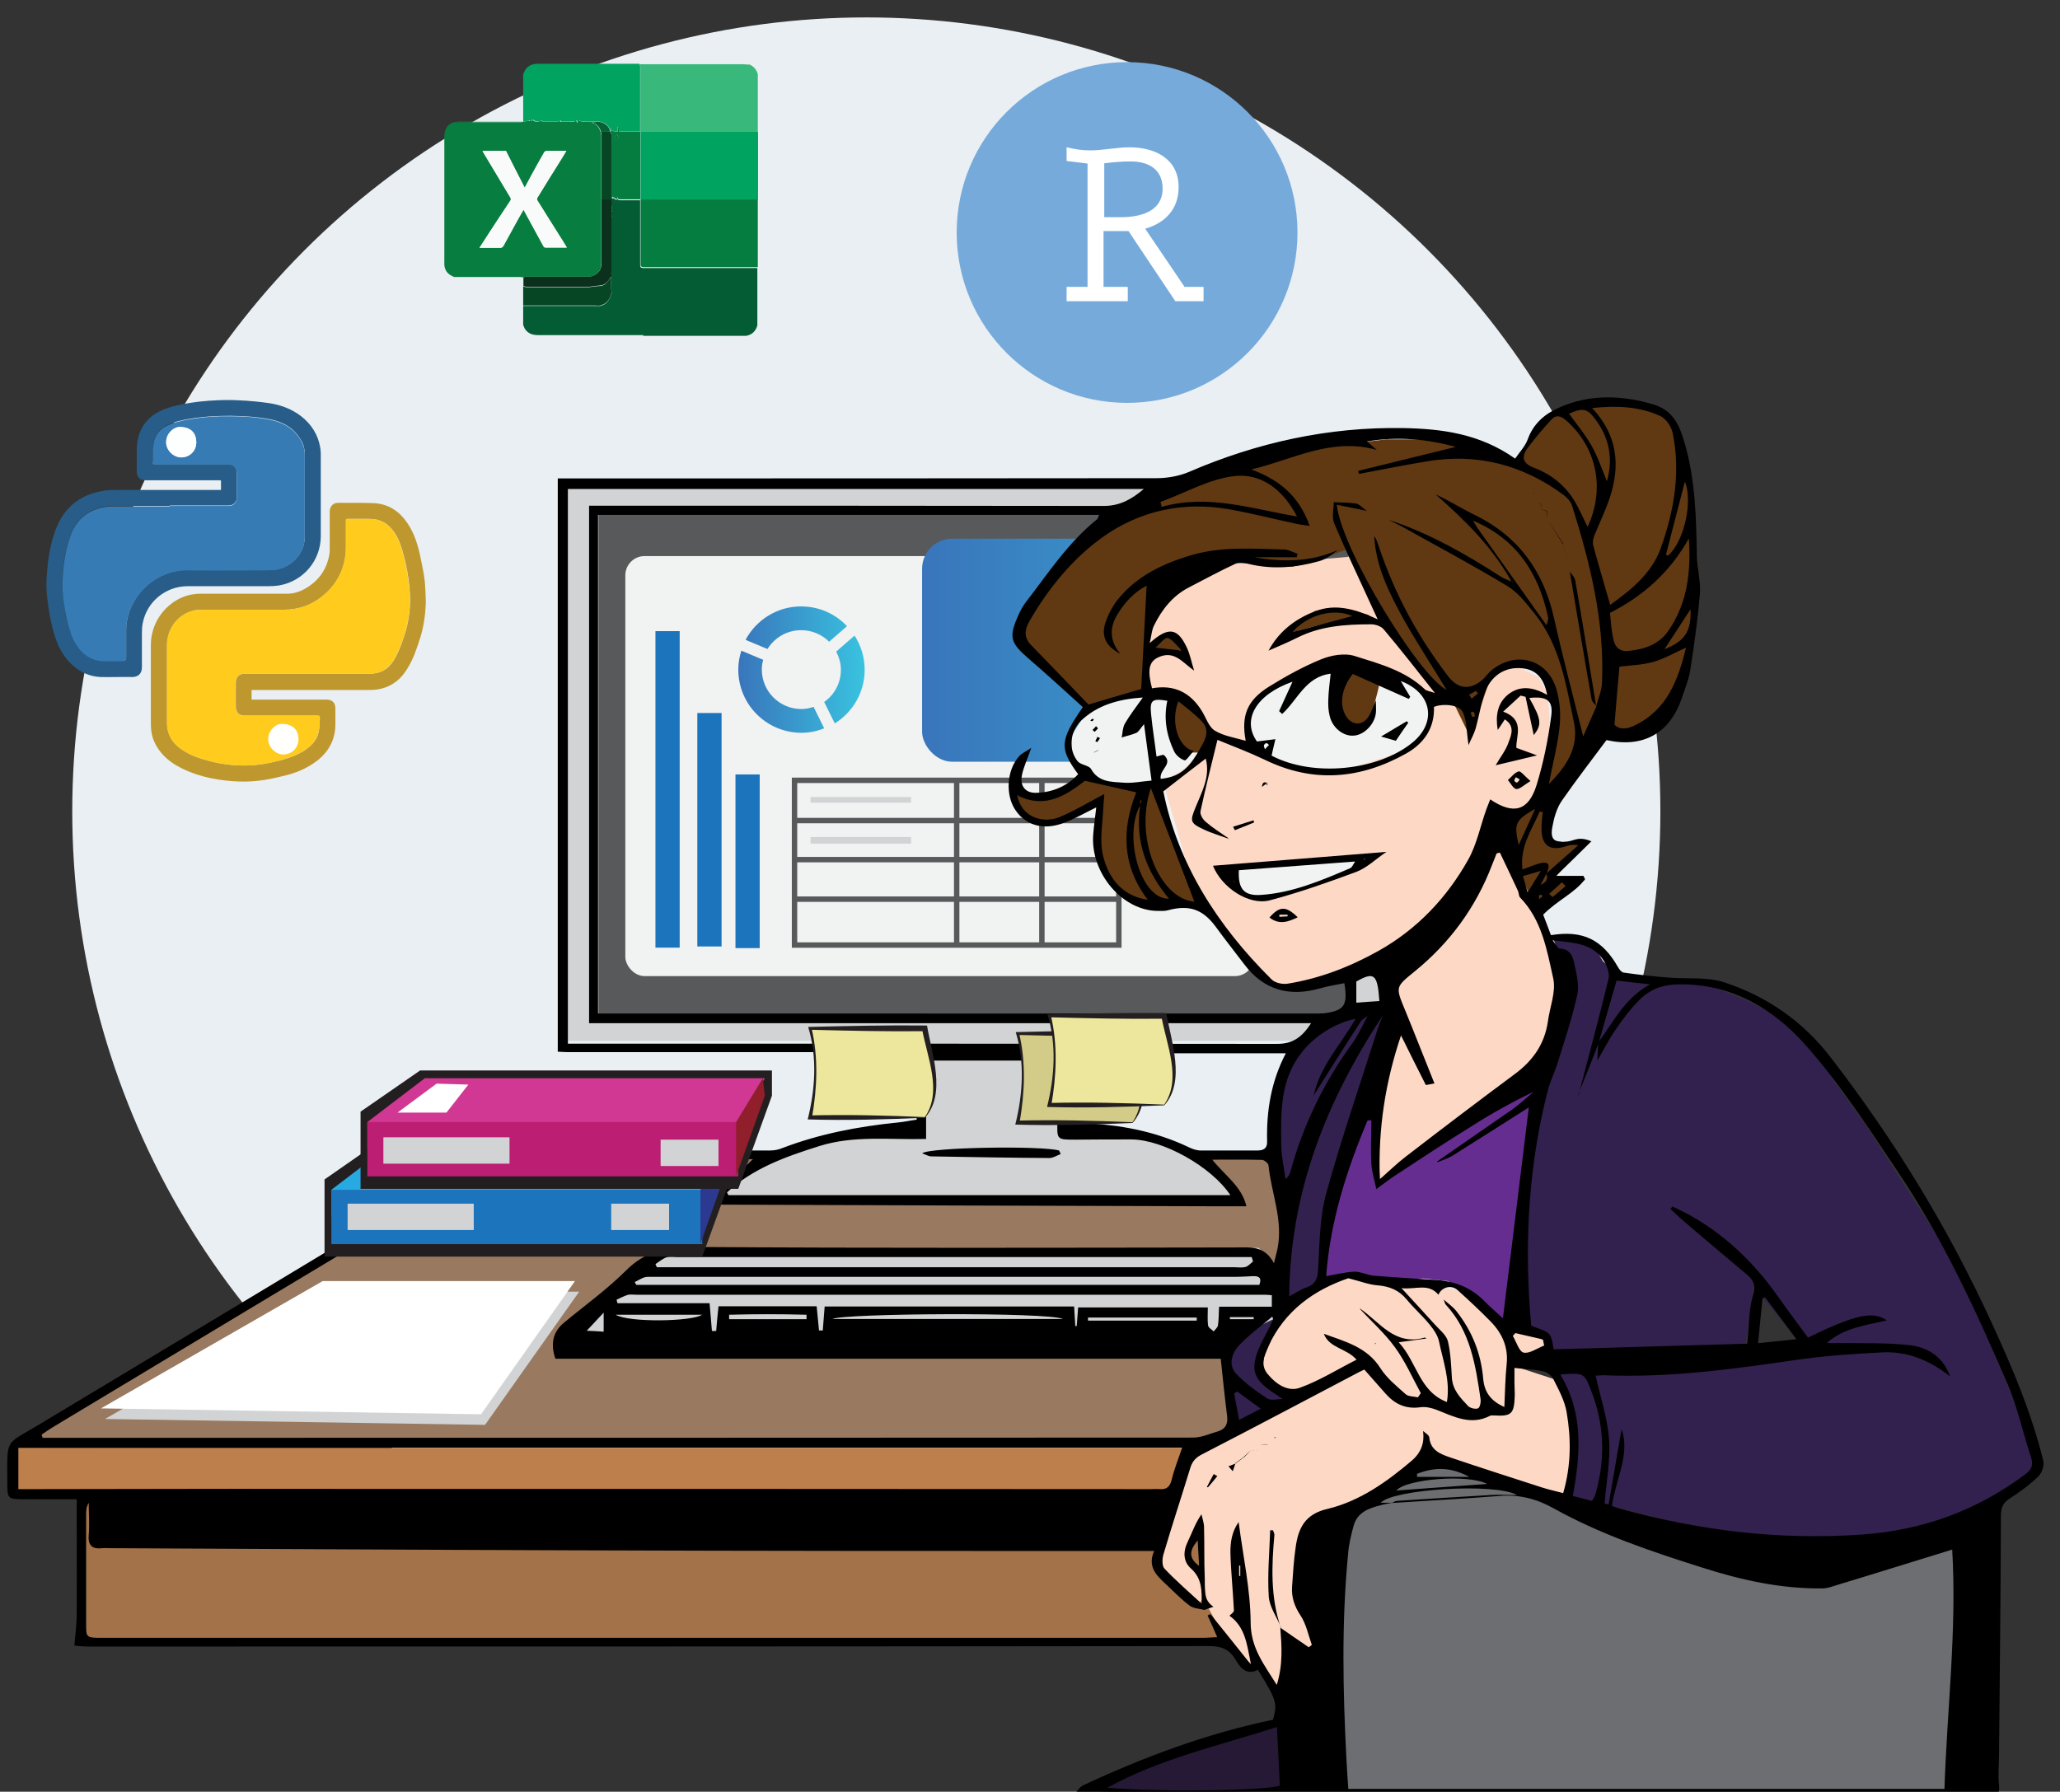 <?xml version="1.0" encoding="UTF-8"?><svg xmlns="http://www.w3.org/2000/svg" xmlns:xlink="http://www.w3.org/1999/xlink" viewBox="0 0 87.53 76.14"><rect x="0" y="0" width="87.53" height="76.14" fill="#333333" stroke="none"/><defs><style>.uuid-dc03e597-1425-4782-a493-81bab4235b90{fill:#603913;}.uuid-dc03e597-1425-4782-a493-81bab4235b90,.uuid-b16ecd37-d209-42a8-9258-98de723da9fa,.uuid-ab0efe95-b7f9-4fba-b7f6-4b4a74f68418,.uuid-7469e235-d0ff-4891-867f-53dbddb8f816,.uuid-04a6fec5-ba2b-4918-b1ad-d9ea63016095,.uuid-1b170ac5-4eb9-466b-aea5-e53541410315,.uuid-e6f28d9d-4aee-445f-8d35-c65d37f0f4f9,.uuid-624212bd-a1fd-4b22-8654-044b8551a992,.uuid-2ae062c2-007f-40ed-9f5b-3b74d9b54cd5,.uuid-ebd33756-50d5-405a-8b6e-eb31624e10d5,.uuid-27e58ee1-48a0-456d-ad88-07bea3384ff0,.uuid-cf2c6b20-6e4a-440f-ab24-d825eecd22cd,.uuid-684befdd-1e07-4963-b79a-ca7ff9b8c9dc,.uuid-2f60245b-2a2c-4a0c-9478-dfe86af28583,.uuid-ae71ecc4-80d2-461a-aa53-6a33f4ccbfc2,.uuid-e1fc51cd-2ae9-4f97-bb2f-8f914ce9cec9,.uuid-de945da2-fc9e-48b8-a8bd-02f41a3e2c69,.uuid-0eba0e79-80b1-4d3d-81bd-10a4b0950350,.uuid-db9db36e-ebaa-4d19-831a-8707f3a632fd,.uuid-a896f800-c947-4291-a322-79e8b3f6c4b7,.uuid-fd2e93fe-926e-4133-9351-d3ae65a77233,.uuid-01bc7786-f14f-49e9-90b4-dc8483d1ae57,.uuid-ac99528b-7d53-43f7-ab6d-ca5eb49ea6d7,.uuid-395649ac-c857-4ff9-ac8f-ead24057a55a,.uuid-6c47b38b-7811-4507-b35b-41384dfb382b,.uuid-3d0a97d1-ca2a-456f-a903-cf1dc33e4606,.uuid-0382c4a6-1932-4ef1-8348-a3e34a12fc79,.uuid-57edda3a-5104-4466-9045-c40dd010eb1b,.uuid-4fb22893-6bf4-40c2-a7ef-c7bcc013aef2,.uuid-0d640271-52c2-44ea-bb4d-b1411a6a3c3e,.uuid-dbf95a33-0ce7-411e-9b26-614260cc7c1d,.uuid-37e75139-17fe-4352-85b2-04f4db073754,.uuid-0476d9ab-8bdf-4298-9fca-eca385b330bb,.uuid-89dcf9b1-87d7-4cbc-b292-16b0739c8c1e,.uuid-42617c38-1d2d-4733-abe6-e5f285f3551f,.uuid-72c8e7e8-852c-4466-9f12-98c442d5106f,.uuid-b737208c-8c6b-419f-a72a-97a7edf3c23e,.uuid-ca7558a0-4dbd-4a39-bc4d-013230cb315d,.uuid-16ddf1d2-a5b8-40b9-a824-b093f294062e,.uuid-3387d360-45a8-4c77-91f3-b5c453a5c4ec,.uuid-715ef141-36c9-410a-8f24-d876bd7f7f18,.uuid-f803d3a3-5e88-4f0e-a972-c064246642a2,.uuid-7af3d505-5b9b-45ff-a8e0-450639e31b73,.uuid-7216ff62-a117-48fa-94c5-7b7f93db620a,.uuid-17eb9edb-1459-4efc-b586-3240871fbd3a,.uuid-6c62bdc8-83fe-4ced-a542-1639a7a944cc{stroke-width:0px;}.uuid-b16ecd37-d209-42a8-9258-98de723da9fa{fill:#662d91;}.uuid-ab0efe95-b7f9-4fba-b7f6-4b4a74f68418{fill:#fffffd;}.uuid-7469e235-d0ff-4891-867f-53dbddb8f816{fill:#bb1e73;}.uuid-04a6fec5-ba2b-4918-b1ad-d9ea63016095{fill:#fdd8c5;}.uuid-1b170ac5-4eb9-466b-aea5-e53541410315{fill:#39b87c;}.uuid-e6f28d9d-4aee-445f-8d35-c65d37f0f4f9{fill:#901e2b;}.uuid-624212bd-a1fd-4b22-8654-044b8551a992{fill:#10202d;}.uuid-2ae062c2-007f-40ed-9f5b-3b74d9b54cd5{fill:#056136;}.uuid-ebd33756-50d5-405a-8b6e-eb31624e10d5{fill:#75aadb;}.uuid-27e58ee1-48a0-456d-ad88-07bea3384ff0{fill:#067d40;}.uuid-cf2c6b20-6e4a-440f-ab24-d825eecd22cd{fill:#6d6e71;}.uuid-684befdd-1e07-4963-b79a-ca7ff9b8c9dc{fill:#000;}.uuid-2f60245b-2a2c-4a0c-9478-dfe86af28583{fill:#377bb5;}.uuid-608eff74-06ec-4caf-a76e-d235bdf2eaec{fill:none;stroke:#58595b;stroke-miterlimit:10;stroke-width:.23px;}.uuid-ae71ecc4-80d2-461a-aa53-6a33f4ccbfc2{fill:#32214e;}.uuid-e1fc51cd-2ae9-4f97-bb2f-8f914ce9cec9{fill:#be982f;}.uuid-de945da2-fc9e-48b8-a8bd-02f41a3e2c69{fill:#58595b;}.uuid-0eba0e79-80b1-4d3d-81bd-10a4b0950350{fill:#231f20;}.uuid-db9db36e-ebaa-4d19-831a-8707f3a632fd{fill:#251935;}.uuid-a896f800-c947-4291-a322-79e8b3f6c4b7{fill:#e9eff3;}.uuid-fd2e93fe-926e-4133-9351-d3ae65a77233{fill:#d1d3d4;}.uuid-01bc7786-f14f-49e9-90b4-dc8483d1ae57{fill:url(#uuid-a28a1552-99da-4841-b3f9-1631bec40874);}.uuid-ac99528b-7d53-43f7-ab6d-ca5eb49ea6d7{fill:#2b3990;}.uuid-395649ac-c857-4ff9-ac8f-ead24057a55a{fill:#064624;}.uuid-6c47b38b-7811-4507-b35b-41384dfb382b{fill:#f9fbfa;}.uuid-3d0a97d1-ca2a-456f-a903-cf1dc33e4606{fill:#fdfefe;}.uuid-0382c4a6-1932-4ef1-8348-a3e34a12fc79{fill:#d03894;}.uuid-57edda3a-5104-4466-9045-c40dd010eb1b{fill:#bd7f4b;}.uuid-4fb22893-6bf4-40c2-a7ef-c7bcc013aef2{fill:#d3cc89;}.uuid-0d640271-52c2-44ea-bb4d-b1411a6a3c3e{fill:#ede79e;}.uuid-dbf95a33-0ce7-411e-9b26-614260cc7c1d{fill:#27aae1;}.uuid-37e75139-17fe-4352-85b2-04f4db073754{fill:#0b301b;}.uuid-0476d9ab-8bdf-4298-9fca-eca385b330bb{fill:#077e40;}.uuid-89dcf9b1-87d7-4cbc-b292-16b0739c8c1e{fill:#fff;}.uuid-42617c38-1d2d-4733-abe6-e5f285f3551f{fill:#99795f;}.uuid-72c8e7e8-852c-4466-9f12-98c442d5106f{fill:#275d88;}.uuid-b737208c-8c6b-419f-a72a-97a7edf3c23e{fill:url(#uuid-3bfab409-5f16-4b4b-bc2f-872edccdb2ef);}.uuid-ca7558a0-4dbd-4a39-bc4d-013230cb315d{fill:#046737;}.uuid-16ddf1d2-a5b8-40b9-a824-b093f294062e{fill:#ffcb1c;}.uuid-3387d360-45a8-4c77-91f3-b5c453a5c4ec{fill:url(#uuid-69e87297-092e-4b00-ac64-35ee67a7874d);}.uuid-715ef141-36c9-410a-8f24-d876bd7f7f18{fill:url(#uuid-021bc462-0e5a-438a-8057-97dab3d2d745);}.uuid-f803d3a3-5e88-4f0e-a972-c064246642a2{fill:#00a360;}.uuid-7af3d505-5b9b-45ff-a8e0-450639e31b73{fill:#1c75bc;}.uuid-7216ff62-a117-48fa-94c5-7b7f93db620a{fill:#a37248;}.uuid-17eb9edb-1459-4efc-b586-3240871fbd3a{fill:#f1f2f2;}.uuid-6c62bdc8-83fe-4ced-a542-1639a7a944cc{fill:#035c33;}</style><linearGradient id="uuid-a28a1552-99da-4841-b3f9-1631bec40874" x1="31.36" y1="29.4" x2="36.74" y2="29.4" gradientUnits="userSpaceOnUse"><stop offset="0" stop-color="#3975bb"/><stop offset="1" stop-color="#39c3e0"/></linearGradient><linearGradient id="uuid-69e87297-092e-4b00-ac64-35ee67a7874d" x1="31.36" y1="28.87" x2="36.74" y2="28.87" xlink:href="#uuid-a28a1552-99da-4841-b3f9-1631bec40874"/><linearGradient id="uuid-021bc462-0e5a-438a-8057-97dab3d2d745" x1="31.36" y1="26.67" x2="36.74" y2="26.67" xlink:href="#uuid-a28a1552-99da-4841-b3f9-1631bec40874"/><linearGradient id="uuid-3bfab409-5f16-4b4b-bc2f-872edccdb2ef" x1="39.18" y1="27.63" x2="62.25" y2="27.63" xlink:href="#uuid-a28a1552-99da-4841-b3f9-1631bec40874"/></defs><g id="uuid-06b29b78-ca6e-43ab-9f57-a4b50cab904d"><circle class="uuid-a896f800-c947-4291-a322-79e8b3f6c4b7" cx="36.81" cy="34.48" r="33.74"/><path class="uuid-e1fc51cd-2ae9-4f97-bb2f-8f914ce9cec9" d="M10.69,29.31v.42s.07,0,.1,0c1.03,0,2.05,0,3.08,0,.25,0,.38.13.38.38,0,.24,0,.49,0,.73-.02.66-.33,1.17-.86,1.55-.39.28-.83.46-1.29.57-.37.09-.75.18-1.14.22-.34.04-.69.04-1.03.02-.85-.06-1.68-.24-2.43-.67-.41-.24-.74-.56-.94-1-.11-.24-.15-.49-.15-.76,0-1.12,0-2.25,0-3.37,0-1.08.8-1.95,1.7-2.13.12-.02.25-.04.37-.04,1.24,0,2.48,0,3.72,0,.35,0,.66-.13.95-.33.46-.32.74-.76.84-1.31.02-.09.02-.18.02-.28,0-.53,0-1.06,0-1.59,0-.15.12-.35.32-.35.51,0,1.03-.01,1.54.01.65.03,1.13.36,1.48.91.25.39.39.82.49,1.27.07.33.14.66.19.99.03.21.04.43.05.65,0,.16.02.33.01.49-.02.47-.09.94-.23,1.4-.15.47-.3.93-.57,1.35-.25.41-.6.7-1.07.82-.15.04-.31.06-.47.06-1.65,0-3.31,0-4.96,0-.04,0-.07,0-.12,0ZM13.08,28.63c.87,0,1.75,0,2.62,0,.47,0,.81-.19,1.05-.6.18-.3.3-.63.41-.96.24-.69.31-1.39.24-2.11-.04-.46-.13-.92-.25-1.37-.09-.35-.2-.69-.41-.99-.25-.36-.59-.55-1.03-.55-.3,0-.6,0-.9,0-.11,0-.11,0-.11.12,0,.38,0,.75,0,1.13-.01.83-.35,1.51-.99,2.03-.48.39-1.03.58-1.65.58-1.15,0-2.3,0-3.45,0-.12,0-.23,0-.35.03-.69.15-1.16.76-1.16,1.49,0,1.1,0,2.19,0,3.29,0,.14.02.28.06.41.1.35.35.59.66.78.31.2.66.32,1.01.41.51.14,1.02.21,1.55.21.5,0,.98-.08,1.46-.2.38-.1.75-.22,1.08-.43.3-.19.54-.44.62-.79.04-.18.04-.37.05-.56,0-.14,0-.14-.13-.14-1.02,0-2.04,0-3.06,0-.24,0-.38-.14-.38-.37,0-.34,0-.68,0-1.02,0-.26.13-.39.39-.39.89,0,1.79,0,2.68,0Z"/><path class="uuid-72c8e7e8-852c-4466-9f12-98c442d5106f" d="M9.36,20.41c-.63,0-1.26,0-1.89,0-.43,0-.86,0-1.29,0-.24,0-.37-.14-.37-.37,0-.32,0-.65,0-.97.03-.86.46-1.44,1.28-1.72.44-.15.89-.22,1.35-.28.56-.06,1.12-.09,1.68-.06.46.02.91.06,1.37.13.48.08.92.25,1.31.55.44.35.72.79.81,1.35.01.08.02.17.02.25,0,1.16,0,2.33,0,3.49,0,1.03-.73,1.92-1.78,2.1-.14.02-.29.03-.43.03-1.15,0-2.29,0-3.44,0-.93,0-1.72.64-1.91,1.54-.03.13-.04.28-.04.41,0,.5,0,1,0,1.5,0,.29-.19.41-.41.41-.45-.01-.9.01-1.35,0-.43-.02-.82-.18-1.15-.47-.4-.34-.64-.78-.79-1.27-.15-.47-.24-.95-.3-1.43-.05-.33-.07-.67-.05-1.01.04-.71.13-1.42.39-2.1.35-.92,1.03-1.47,2-1.63.17-.03.35-.04.53-.04,1.45,0,2.9,0,4.36,0h.13c0-.14,0-.27,0-.39,0,0,0,0-.01-.01ZM7.22,21.5c-.79,0-1.58,0-2.36,0-.12,0-.24,0-.36.02-.74.11-1.25.52-1.5,1.21-.22.6-.32,1.23-.34,1.87-.03.61.07,1.21.21,1.81.08.33.17.65.35.94.29.47.7.73,1.26.73.25,0,.5,0,.75,0q.13,0,.13-.13c0-.38,0-.77,0-1.15,0-.13,0-.27.03-.4.21-1.26,1.35-2.2,2.58-2.18,1.06.02,2.13,0,3.19,0,.15,0,.29,0,.44-.01.73-.04,1.35-.67,1.35-1.41,0-1.17,0-2.34,0-3.51,0-.21-.05-.41-.16-.59-.29-.5-.75-.77-1.3-.88-.56-.11-1.12-.14-1.69-.15-.59,0-1.17.03-1.75.13-.35.06-.7.13-1.01.3-.29.16-.48.4-.51.73-.03.25-.03.51-.04.76,0,.13,0,.13.13.13,1,0,2,0,3,0,.03,0,.07,0,.1,0,.2.01.34.15.34.35,0,.35,0,.71,0,1.06,0,.05,0,.1-.03.15-.06.14-.18.2-.33.2-.83,0-1.65,0-2.48,0Z"/><path class="uuid-624212bd-a1fd-4b22-8654-044b8551a992" d="M9.36,20.41s0,0,.01.01c0,0,0,0-.01-.01Z"/><path class="uuid-16ddf1d2-a5b8-40b9-a824-b093f294062e" d="M13.08,28.63c-.89,0-1.79,0-2.68,0-.26,0-.39.13-.39.39,0,.34,0,.68,0,1.02,0,.24.14.37.38.37,1.02,0,2.04,0,3.06,0,.13,0,.14,0,.13.14,0,.19,0,.38-.05.56-.08.35-.32.6-.62.79-.33.21-.7.33-1.08.43-.48.13-.97.2-1.46.2-.52,0-1.04-.07-1.55-.21-.35-.1-.7-.22-1.01-.41-.3-.19-.55-.43-.66-.78-.04-.13-.06-.27-.06-.41,0-1.1,0-2.19,0-3.29,0-.73.48-1.35,1.16-1.49.11-.02.23-.03.35-.03,1.15,0,2.3,0,3.45,0,.62,0,1.17-.19,1.65-.58.64-.53.97-1.21.99-2.03,0-.38,0-.75,0-1.13,0-.11,0-.12.11-.12.3,0,.6,0,.9,0,.44,0,.79.19,1.03.55.21.3.32.64.41.99.12.45.2.91.25,1.37.07.72,0,1.43-.24,2.11-.11.33-.23.66-.41.96-.24.4-.58.6-1.05.6-.87,0-1.75,0-2.62,0ZM12.68,31.41c0-.41-.26-.65-.71-.65-.26,0-.56.28-.57.64,0,.37.33.66.65.65.36-.01.63-.28.63-.65Z"/><path class="uuid-2f60245b-2a2c-4a0c-9478-dfe86af28583" d="M7.22,21.5c.83,0,1.65,0,2.48,0,.15,0,.27-.06.33-.2.02-.04.03-.1.03-.15,0-.35,0-.71,0-1.06,0-.2-.13-.34-.34-.35-.03,0-.07,0-.1,0-1,0-2,0-3,0-.13,0-.14,0-.13-.13,0-.25,0-.51.04-.76.04-.33.22-.57.51-.73.32-.17.66-.24,1.01-.3.58-.1,1.16-.14,1.75-.13.57,0,1.13.04,1.69.15.55.11,1.01.38,1.3.88.1.18.16.38.16.59,0,1.17,0,2.34,0,3.51,0,.73-.62,1.37-1.35,1.41-.15,0-.29.01-.44.01-1.06,0-2.13.01-3.19,0-1.23-.02-2.37.92-2.58,2.18-.02.13-.03.27-.03.4,0,.38,0,.77,0,1.15q0,.12-.13.13c-.25,0-.5,0-.75,0-.56,0-.97-.26-1.26-.73-.18-.29-.27-.61-.35-.94-.14-.6-.24-1.2-.21-1.81.03-.64.12-1.27.34-1.87.25-.69.76-1.1,1.5-1.21.12-.02.24-.02.36-.02.79,0,1.58,0,2.36,0ZM8.34,18.8c0-.42-.25-.66-.71-.66-.24,0-.56.27-.57.64,0,.34.3.66.65.65.36,0,.63-.28.63-.64Z"/><path class="uuid-ab0efe95-b7f9-4fba-b7f6-4b4a74f68418" d="M12.68,31.41c0,.36-.27.64-.63.65-.32.01-.65-.29-.65-.65,0-.36.3-.64.57-.64.45,0,.71.23.71.65Z"/><path class="uuid-3d0a97d1-ca2a-456f-a903-cf1dc33e4606" d="M8.34,18.8c0,.36-.27.63-.63.64-.35,0-.66-.32-.65-.65,0-.38.32-.64.57-.64.46,0,.71.23.71.66Z"/><path class="uuid-6c62bdc8-83fe-4ced-a542-1639a7a944cc" d="M27.34,14.24h-3.58c-.3,0-.6,0-.9,0-.24,0-.43-.07-.56-.27-.03-.05-.05-.11-.07-.17,0-.27,0-.53,0-.8.31,0,.62,0,.93,0,.3,0,.6,0,.9,0,.4,0,.81,0,1.21,0,.08,0,.16.01.24,0,.26-.06.39-.25.46-.5,0-.04.03-.07.04-.1-.01-.04-.04-.07-.04-.1,0-.17,0-.34,0-.51,0-.04,0-.09,0-.13,0,0,0-.02,0-.02,0-.8,0-1.6,0-2.39.05-.07.02-.15,0-.22v-.04s.03-.01.03-.02c-.04-.14.06-.29-.03-.43,0-.01,0-.03,0-.04,0,0,0-.02,0-.02.01-.03.02-.06.04-.09,0,.02.01.04.02.05.02-.01.04-.02.03-.02.06.03.1.06.14.09.01-.05.02-.08.02-.12,0,.11.07.12.15.12.28,0,.55,0,.83,0,0,.25,0,.51,0,.76,0,.33,0,.65,0,.98,0,.33,0,.67,0,1,0,.12.04.14.15.14,1.61,0,3.22,0,4.83,0,0,.22,0,.44,0,.66,0,.3,0,.59,0,.89,0,.3,0,.59,0,.89-.07.24-.22.39-.47.44-.27,0-.54,0-.81,0h-3.58Z"/><path class="uuid-1b170ac5-4eb9-466b-aea5-e53541410315" d="M31.82,2.73c.2.08.32.22.38.42,0,.3,0,.59,0,.89v.89c0,.22,0,.44,0,.67-1.66,0-3.32,0-4.99,0h0c0-.19,0-.37,0-.56,0-.33,0-.65,0-.98,0-.41,0-.83,0-1.24,0-.03-.03-.06-.04-.09.06,0,.12,0,.18,0h3.58c.21,0,.41,0,.62,0,.09,0,.18.01.27.02Z"/><path class="uuid-f803d3a3-5e88-4f0e-a972-c064246642a2" d="M27.16,2.72s.04.06.04.09c0,.41,0,.83,0,1.24,0,.33,0,.65,0,.98,0,.19,0,.37,0,.56-.3,0-.6,0-.89,0,0-.08-.02-.14-.02-.2-.01,0-.02,0-.04,0,0,.06-.01.13-.02.2-.09-.01-.17-.03-.26-.04h0s-.02-.08-.02-.12c-.02.02-.03.04-.04.05-.08-.2-.32-.34-.56-.31-.17,0-.34,0-.51,0-.08,0-.17-.03-.22-.04-.01.01-.04.04-.07.08-.03-.07-.04-.09-.04-.11-.03.02-.05.05-.08.06-.09,0-.17.01-.26.01-.11,0-.22,0-.34,0,0-.03-.01-.05-.02-.07-.02.02-.04.05-.06.05-.22,0-.44,0-.66,0-.03,0-.07-.02-.1-.03-.05.08-.25.06-.33-.04-.01.02-.03.04-.04.07,0-.03-.01-.04-.02-.07q-.03.08-.11.04s-.01,0-.02,0c-.1.02-.2.06-.31.06-.93,0-1.87,0-2.8,0,.04,0,.08-.01.12-.01.24,0,.47,0,.71,0,.3,0,.6,0,.9,0h1.14v-1.13c0-.29,0-.59,0-.88.09-.27.27-.46.64-.45.3,0,.6,0,.9,0,.3,0,.6,0,.9,0,.3,0,.6,0,.9,0,.3,0,.6,0,.9,0,.24,0,.48,0,.72,0Z"/><path class="uuid-27e58ee1-48a0-456d-ad88-07bea3384ff0" d="M32.2,11.35c-1.61,0-3.22,0-4.83,0-.11,0-.16-.02-.15-.14,0-.33,0-.67,0-1,0-.33,0-.65,0-.98,0-.25,0-.51,0-.76,0,0,0,0,0,0,.03,0,.06,0,.09,0,1.63,0,3.26,0,4.89,0,0,.3,0,.59,0,.89,0,.3,0,.59,0,.89s0,.59,0,.89c0,.07,0,.15,0,.22Z"/><path class="uuid-27e58ee1-48a0-456d-ad88-07bea3384ff0" d="M25.91,5.48s.02-.03.04-.05c0,.04.02.08.02.12,0,0,0,0,0,.01,0,0,0,0,.01,0,.09.01.17.03.26.04,0-.08.02-.14.02-.2.01,0,.02,0,.04,0,0,.06.01.12.02.2.29,0,.59,0,.89,0,0,0,0,0,0,0,0,.2,0,.39,0,.59,0,.27,0,.54,0,.81,0,.26,0,.52,0,.77,0,.23,0,.47,0,.7,0,0,0,0,0,0-.28,0-.55,0-.83,0-.08,0-.15,0-.15-.12,0,.03-.01.06-.02.12-.05-.03-.09-.05-.14-.09,0,0-.01,0-.03.02,0-.01,0-.03-.02-.05-.01.03-.02.06-.04.09,0-.91,0-1.82,0-2.73,0-.04-.03-.09-.04-.13,0-.04-.02-.07-.02-.11ZM26.21,5.7c-.02.05-.04.1-.07.15h.14c-.02-.05-.05-.1-.07-.15Z"/><path class="uuid-37e75139-17fe-4352-85b2-04f4db073754" d="M22.24,12.17c0-.13,0-.26,0-.39.04,0,.08-.03.12-.03.88,0,1.75,0,2.63,0,.07,0,.15-.01.22-.04.24-.1.35-.29.35-.54,0-.9,0-1.8,0-2.7.14,0,.28,0,.42,0,0,.01,0,.03,0,.04,0,.15,0,.3,0,.44,0,.01,0,.03,0,.04,0,.07,0,.15,0,.22,0,.8,0,1.6,0,2.39,0,0-.02,0-.03.01,0,0,.02,0,.03.01,0,.04,0,.09,0,.13-.01.01-.03.03-.04.04-.06.07-.1.16-.17.22-.1.1-.22.12-.36.13-.15,0-.31.05-.46.05-.85,0-1.71,0-2.56,0-.05,0-.1-.03-.14-.04Z"/><path class="uuid-395649ac-c857-4ff9-ac8f-ead24057a55a" d="M22.24,12.17s.1.04.14.04c.85,0,1.71,0,2.56,0,.15,0,.31-.05.46-.05.14,0,.27-.03.36-.13.07-.07.11-.15.17-.22.01-.02.03-.03.04-.04,0,.17,0,.34,0,.51,0,.03.02.06.04.1,0,.02-.03.06-.04.1-.06.25-.19.43-.46.5-.08.02-.16,0-.24,0-.4,0-.81,0-1.21,0-.3,0-.6,0-.9,0-.31,0-.62,0-.93,0,0-.27,0-.55,0-.82Z"/><path class="uuid-395649ac-c857-4ff9-ac8f-ead24057a55a" d="M25.98,8.48c-.14,0-.28,0-.42,0,0-.9,0-1.8,0-2.71,0-.06-.01-.12-.02-.17.13,0,.27,0,.4,0,.01.04.04.09.04.13,0,.91,0,1.82,0,2.73,0,0,0,.02,0,.02Z"/><path class="uuid-395649ac-c857-4ff9-ac8f-ead24057a55a" d="M25.98,8.96c0-.15,0-.3,0-.44.09.14-.02.29.03.43,0,0-.02.01-.03.02Z"/><path class="uuid-395649ac-c857-4ff9-ac8f-ead24057a55a" d="M25.98,9.23c0-.07,0-.15,0-.22.02.07.05.15,0,.22Z"/><path class="uuid-395649ac-c857-4ff9-ac8f-ead24057a55a" d="M25.98,11.64s-.02,0-.03-.01c0,0,.02,0,.03-.01,0,0,0,.02,0,.02Z"/><path class="uuid-0476d9ab-8bdf-4298-9fca-eca385b330bb" d="M25.53,5.6c0,.06.02.12.02.17,0,.9,0,1.8,0,2.71,0,.9,0,1.8,0,2.7,0,.25-.1.44-.35.54-.07.03-.14.04-.22.04-.88,0-1.75,0-2.63,0-.04,0-.08.02-.12.03-.04,0-.08-.02-.12-.02-.92,0-1.85,0-2.77,0-.02,0-.03,0-.05,0-.07-.04-.15-.07-.21-.12-.16-.13-.21-.3-.2-.5,0-.3,0-.59,0-.89v-.89c0-.3,0-.59,0-.89v-.89c0-.3,0-.59,0-.89,0-.3,0-.59,0-.89,0-.29.1-.5.38-.61.02,0,.05,0,.07-.01.93,0,1.87,0,2.8,0,.1,0,.2-.04.31-.06,0,0,.01,0,.02,0q.07.04.11-.04s.01.04.02.07c.02-.03.03-.05.04-.07.08.1.28.12.33.04.04.01.07.03.1.03.22,0,.44,0,.66,0,.02,0,.04-.04.06-.05,0,.01.01.04.02.07.11,0,.23,0,.34,0,.09,0,.17,0,.26-.01.03,0,.05-.03.08-.06,0,.01.02.04.04.11.04-.04.06-.06.07-.08.06,0,.14.03.22.04.17,0,.34,0,.51,0-.07.01-.13.02-.19.03.2.05.34.19.38.39ZM20.37,10.53c.32,0,.62,0,.91,0,.04,0,.09-.04.11-.07.19-.34.38-.69.57-1.04.09-.17.19-.34.29-.51.06.11.12.22.18.33.22.4.44.81.66,1.21.02.03.05.07.08.07.3,0,.6,0,.92,0-.07-.11-.13-.21-.19-.31-.35-.56-.71-1.13-1.06-1.69-.02-.03-.03-.09,0-.12.34-.56.68-1.11,1.03-1.66.06-.1.13-.21.2-.33-.3,0-.57,0-.84,0-.03,0-.08.03-.1.06-.18.31-.35.63-.53.95-.1.19-.2.37-.3.56-.27-.53-.54-1.05-.8-1.57h-.99s.03.05.04.08c.38.63.76,1.27,1.14,1.9.03.05.04.09,0,.14-.28.43-.56.86-.85,1.29-.15.23-.3.46-.46.71Z"/><path class="uuid-f803d3a3-5e88-4f0e-a972-c064246642a2" d="M27.22,8.47c0-.23,0-.47,0-.7,0-.26,0-.52,0-.77,0-.27,0-.54,0-.81,0-.2,0-.39,0-.59,1.66,0,3.32,0,4.99,0,0,.07,0,.15,0,.22v1.77c0,.3,0,.59,0,.89h0c-1.63,0-3.26,0-4.89,0-.03,0-.06,0-.09,0Z"/><path class="uuid-2ae062c2-007f-40ed-9f5b-3b74d9b54cd5" d="M25.53,5.6c-.04-.2-.18-.34-.38-.39.06-.01.13-.02.19-.03.24-.03.48.11.56.31,0,.04.02.07.02.11-.13,0-.27,0-.4,0Z"/><path class="uuid-ca7558a0-4dbd-4a39-bc4d-013230cb315d" d="M26.21,5.7c.02.05.04.1.07.15h-.14c.02-.05.04-.1.07-.15Z"/><polygon class="uuid-f803d3a3-5e88-4f0e-a972-c064246642a2" points="25.98 5.55 25.97 5.56 25.98 5.55 25.98 5.55"/><path class="uuid-6c47b38b-7811-4507-b35b-41384dfb382b" d="M20.37,10.53c.16-.25.31-.48.46-.71.28-.43.56-.86.85-1.29.03-.05.03-.08,0-.14-.38-.63-.76-1.27-1.14-1.9-.01-.02-.02-.04-.04-.08h.99c.26.52.53,1.04.8,1.57.1-.19.2-.38.3-.56.17-.32.35-.63.53-.95.02-.03.07-.06.1-.06.27,0,.54,0,.84,0-.07.12-.13.22-.2.33-.34.55-.69,1.11-1.03,1.66-.02.03-.01.09,0,.12.35.57.7,1.13,1.06,1.69.06.1.12.2.19.31-.32,0-.62,0-.92,0-.03,0-.07-.04-.08-.07-.22-.4-.44-.81-.66-1.21-.06-.11-.12-.22-.18-.33-.1.17-.19.34-.29.51-.19.35-.38.69-.57,1.04-.02.03-.07.07-.11.07-.29,0-.59,0-.91,0Z"/><circle class="uuid-ebd33756-50d5-405a-8b6e-eb31624e10d5" cx="47.89" cy="9.88" r="7.24"/><path class="uuid-89dcf9b1-87d7-4cbc-b292-16b0739c8c1e" d="M50.36,12.19h.78v.61h-1.2l-1.99-2.98h-1.06v2.37h1.03v.61h-2.6v-.61h.89v-5.24l-.89-.11v-.58c.34.08.63.13,1,.13.56,0,1.12-.13,1.68-.13,1.08,0,2.08.49,2.08,1.69,0,.93-.56,1.52-1.42,1.77l1.68,2.48ZM46.91,9.23h.57c1.39.03,1.92-.5,1.92-1.21,0-.83-.6-1.16-1.36-1.16-.36,0-.73.03-1.12.08v2.29Z"/></g><g id="uuid-b093d397-9537-46dc-85d6-808019177060"><rect class="uuid-57edda3a-5104-4466-9045-c40dd010eb1b" x=".39" y="61.53" width="49.94" height="1.99"/><rect class="uuid-7216ff62-a117-48fa-94c5-7b7f93db620a" x="3.66" y="63.36" width="50.49" height="6.28"/><rect class="uuid-fd2e93fe-926e-4133-9351-d3ae65a77233" x="24.13" y="20.79" width="35" height="23.44"/><rect class="uuid-de945da2-fc9e-48b8-a8bd-02f41a3e2c69" x="25.43" y="21.68" width="31.87" height="21.46"/><rect class="uuid-17eb9edb-1459-4efc-b586-3240871fbd3a" x="26.57" y="23.63" width="26.72" height="17.85" rx=".82" ry=".82"/><rect class="uuid-608eff74-06ec-4caf-a76e-d235bdf2eaec" x="33.76" y="33.16" width="13.78" height="7"/><line class="uuid-608eff74-06ec-4caf-a76e-d235bdf2eaec" x1="33.76" y1="34.87" x2="47.54" y2="34.87"/><line class="uuid-608eff74-06ec-4caf-a76e-d235bdf2eaec" x1="33.76" y1="36.53" x2="47.54" y2="36.53"/><line class="uuid-608eff74-06ec-4caf-a76e-d235bdf2eaec" x1="33.76" y1="38.21" x2="47.54" y2="38.21"/><line class="uuid-608eff74-06ec-4caf-a76e-d235bdf2eaec" x1="44.27" y1="33.23" x2="44.27" y2="40.09"/><rect class="uuid-fd2e93fe-926e-4133-9351-d3ae65a77233" x="34.44" y="33.87" width="4.27" height=".24"/><rect class="uuid-fd2e93fe-926e-4133-9351-d3ae65a77233" x="34.44" y="35.57" width="4.27" height=".28"/><rect class="uuid-7af3d505-5b9b-45ff-a8e0-450639e31b73" x="27.85" y="26.82" width="1.03" height="13.45"/><rect class="uuid-7af3d505-5b9b-45ff-a8e0-450639e31b73" x="29.63" y="30.3" width="1.03" height="9.92"/><rect class="uuid-7af3d505-5b9b-45ff-a8e0-450639e31b73" x="31.25" y="32.91" width="1.03" height="7.38"/><path class="uuid-01bc7786-f14f-49e9-90b4-dc8483d1ae57" d="M34.05,30.13c-.93,0-1.68-.75-1.68-1.68,0-.14.02-.28.06-.41l-.93-.39c-.08.25-.13.52-.13.8,0,1.49,1.2,2.69,2.69,2.69.34,0,.66-.07.96-.19l-.45-.91c-.16.05-.33.09-.51.09Z"/><path class="uuid-3387d360-45a8-4c77-91f3-b5c453a5c4ec" d="M36.74,28.46c0-.54-.16-1.03-.43-1.45l-.78.68c.12.23.2.49.2.77,0,.57-.28,1.07-.71,1.37l.45.91c.76-.47,1.27-1.31,1.27-2.28Z"/><path class="uuid-715ef141-36c9-410a-8f24-d876bd7f7f18" d="M34.05,26.78c.46,0,.88.19,1.18.49l.76-.66c-.49-.52-1.18-.84-1.95-.84-1.03,0-1.91.58-2.36,1.42l.93.39c.3-.48.82-.8,1.43-.8Z"/><rect class="uuid-b737208c-8c6b-419f-a72a-97a7edf3c23e" x="39.18" y="22.89" width="15.67" height="9.48" rx="1.28" ry="1.28"/><polyline class="uuid-42617c38-1d2d-4733-abe6-e5f285f3551f" points=".78 61.52 21.07 49.22 54.35 49.22 58.68 61.4 .39 61.53"/><path class="uuid-04a6fec5-ba2b-4918-b1ad-d9ea63016095" d="M48.71,24.88l.15,6.48s1.63,5.4,1.76,6.18,3.47,4.49,3.73,4.5,4.56-.87,4.56-.87l.35,2.67s-1.7,6.46-.64,6.27c.51-.09,6.24-4.7,6.57-4.13l1.23-3.46v-1.62l-3.23-6.22,1.27-.08.77-.8.64-2.63-.1-1.66-.38-.72-.81-.42-1.13.18-.97,2.39-.06-.94-1.6-.78-2.28-2.94-.93-2.15-.28-.47-3.29.28h-2.76l-2.57.92Z"/><path class="uuid-04a6fec5-ba2b-4918-b1ad-d9ea63016095" d="M59.56,62.91l-3.73,1.93.95,5.43-2.33,1.54-.97-.86-.93-.4-1.28-2.36-.31-3.35-.62,1.32c.87.98,1.08,1.71.45,2.11l-1.75-1.89,1.29-4.45,4.9-2.79-1.28-.16-.32-1.03.42-1.37,1.67-1.89,1.38-.61,4.85.74,2.1,1.49,1.52.62.24.72-1.72.32,1.92.63.9,1.28-.34,3.92-5.89-1.86-1.11.99Z"/><path class="uuid-dc03e597-1425-4782-a493-81bab4235b90" d="M51.54,38.87c-.6-.71-1.62-.52-2.68-.26l-1.64-.93-.69-1.63.2-2.05-1.22.85-1.38.02-.77-.19-.13-.88,1.16.21c.67-.28,1.3-.56,1.47-.98,0,0,1.72-.99.46-2.78-.97-1.38-3.17-2.56-2.94-3.08.56-1.86,1.7-3.35,3.27-4.57l3.32-1.63,4.88-1.83,4.06-.47h2.27l3.2.83,1.45-1.79,2.77-.66,2.18.4.86,1.63.57,5.61-.57,3.72-.99,2.26-1.83.66h-.75l-2.53,3.06.25,1.29,1.47.24-1.14,1.31,1.23.14-1.97,1.61-1.35-3.23v-1.1l1.35-.64.9-3.54-.56-1.6-.7-.77-.99.02-.77.9-.79,2.3-.88-1.8-1.24-.87-1.45-2.14-1.3-2.34-.43-.8-.87.33s-1.32.42-1.47.38-1.39-.1-1.39-.1l-1.44-.25c-1.92.73-3.06,1.73-3.31,3.05l.13,3.89s.16,2.96.46,3.58,2.24,4.77,2.24,4.77v-.13Z"/><path class="uuid-dc03e597-1425-4782-a493-81bab4235b90" d="M54.12,27.29l1.76-1.33h1.59l.72.18s-3.61.58-4.07,1.15Z"/><path class="uuid-dc03e597-1425-4782-a493-81bab4235b90" d="M50.45,28.01l-.37-.61-.37-.44-.82.53.02.33s1.31-.2,1.54.19Z"/><polygon class="uuid-17eb9edb-1459-4efc-b586-3240871fbd3a" points="52.28 36.9 52.64 37.81 53.7 38.21 56.78 37.33 58.18 36.26 52.28 36.9"/><polygon class="uuid-17eb9edb-1459-4efc-b586-3240871fbd3a" points="53.52 31.8 52.97 30.75 53.52 29.63 55.21 28.53 56.69 28.04 58.77 28.53 60.09 28.98 60.84 29.77 60.77 30.85 59.83 31.87 57.28 32.67 55.8 32.67 54.09 32.28 53.52 31.8"/><path class="uuid-17eb9edb-1459-4efc-b586-3240871fbd3a" d="M49.71,29.3l1.12.9.72,1.29-1.32,1.25-1.12.58h-1.5l-1.44-.27-.64-.73v-1.06l.81-1.3.9-.15s2.06-.86,2.48-.53Z"/><path class="uuid-dc03e597-1425-4782-a493-81bab4235b90" d="M57.05,28.39c-.03.21-.46,1.63-.46,1.63l.87,1.08.66-.24s.51-1.67.49-1.86-1.56-.6-1.56-.6Z"/><path class="uuid-dc03e597-1425-4782-a493-81bab4235b90" d="M49.71,29.52s-.15,1.46,0,1.55.68.91.68.91h.52s.64-.44.64-.44l-.28-.88-.67-.63-.88-.5Z"/><path class="uuid-b16ecd37-d209-42a8-9258-98de723da9fa" d="M58.68,45.75s-1.77,1.81-1.9,4.05-.58,4.6-.58,4.6l1.24-.28,1.33.28,1.72-.07,1.04.11,1.6,1.21,1.15.75.28-1.03,1.05-10.31-6.98,5.05-.19-3.52.24-.85Z"/><path class="uuid-ae71ecc4-80d2-461a-aa53-6a33f4ccbfc2" d="M65.94,39.72l.75,2.07-1.53,6.13-.89,7.94,1.69,1.23-.47.62s4.19.33,4.62.24,4.01-.47,4.01-.47l.39-2.8,2.18,2.59-2.88.84h-8l.86,1.63.25,3.2-.38.57,9.77,2.49,7.83-1.37,2.63-2.22-3.46-8.33-4.05-6.29-1.4-1.94-1.18-2.1-2.61-1.3-1.62-.64h-2.43l-1.19-.32-.72-.64-.5-.87-1.9-.24h.21Z"/><polygon class="uuid-ae71ecc4-80d2-461a-aa53-6a33f4ccbfc2" points="55.11 59.48 52.64 60.74 52.28 59.48 51.9 57.11 54.5 55.37 54.79 51.46 53.89 47.92 54.79 44.36 57.46 43.07 59.13 42.83 57.09 49.12 56.31 53.2 56.19 54.4 54.42 55.95 53.7 57.69 53.62 58.37 54.42 59.14 55.11 59.48"/><path class="uuid-db9db36e-ebaa-4d19-831a-8707f3a632fd" d="M54.44,73.08s-8.25,2.63-8.39,2.93,9.06.07,9.06.07l-.57-2.69-.1-.31Z"/><polygon class="uuid-cf2c6b20-6e4a-440f-ab24-d825eecd22cd" points="60.48 61.92 56.91 64.58 56.78 76.43 83 76.43 83.55 65.01 77.14 67.08 67.72 64.35 60.48 61.92"/><polygon class="uuid-fd2e93fe-926e-4133-9351-d3ae65a77233" points="28.38 53.03 23.8 57.11 51.9 57.11 54.79 55.73 53.5 53.03 28.38 53.03"/><rect class="uuid-fd2e93fe-926e-4133-9351-d3ae65a77233" x="39.18" y="43.09" width="5.99" height="7.64"/><path class="uuid-fd2e93fe-926e-4133-9351-d3ae65a77233" d="M30.4,50.78s3.36-3.62,9.72-2.59l6.36-.18s3.9,0,6.03,2.78h-22.1Z"/><line class="uuid-608eff74-06ec-4caf-a76e-d235bdf2eaec" x1="40.65" y1="33.15" x2="40.65" y2="34.86"/><line class="uuid-608eff74-06ec-4caf-a76e-d235bdf2eaec" x1="40.65" y1="34.87" x2="40.65" y2="36.49"/><line class="uuid-608eff74-06ec-4caf-a76e-d235bdf2eaec" x1="40.65" y1="36.51" x2="40.65" y2="38.19"/><line class="uuid-608eff74-06ec-4caf-a76e-d235bdf2eaec" x1="40.65" y1="38.29" x2="40.65" y2="40.21"/><path class="uuid-684befdd-1e07-4963-b79a-ca7ff9b8c9dc" d="M23.7,44.7v-24.37c.2,0,.38,0,.55,0,8.3,0,16.6,0,24.9-.01.46,0,.96-.09,1.38-.27,2.9-1.25,5.92-1.91,9.07-1.86,1.64.03,3.27.23,4.78,1.3.19-.28.42-.52.53-.81.24-.68.74-1.1,1.34-1.36,1.3-.58,2.64-.53,3.98-.14.84.24,1.13.86,1.36,1.68.45,1.56.48,3.14.51,4.73.01.55.17,1.1.13,1.64-.09,1.08-.24,2.16-.41,3.24-.06.41-.23.8-.36,1.2-.51,1.49-1.64,2.13-3.2,1.78-.63.85-1.29,1.7-1.9,2.58-.22.32-.33.73-.4,1.11-.1.53.08.69.64.62.16-.02.31-.09.46-.11.15-.02.31,0,.56.1-.46.45-.92.91-1.5,1.47h1.16s.05.1.07.14c-.46.61-1.2.91-1.78,1.51.1.26.22.57.33.87,1.35-.22,2.18.18,2.85,1.36.05.09.15.22.24.23.62.09,1.24.16,1.87.21.81.07,1.67-.04,2.42.21,1.79.59,3.31,1.64,4.48,3.15,2.74,3.55,5.06,7.34,6.92,11.43.86,1.87,1.65,3.75,2.14,5.75.05.2-.06.52-.22.67-.35.34-.76.64-1.18.91-.28.18-.4.37-.4.72-.01,3.39-.05,6.78-.08,10.17,0,.44-.05.88,0,1.31.05.45-.18.57-.55.57-.56.01-1.12.02-1.68.02-8.38,0-16.76,0-25.14-.01-3.73,0-7.45,0-11.18,0-.08,0-.17.02-.24,0-.17-.05-.33-.13-.5-.2.13-.13.23-.31.39-.38,2.59-1.21,5.26-2.2,8.05-2.78.19-.71.16-.81-.64-2.12-.44.23-.72-.03-.93-.4-.26-.45-.58-.61-1.15-.61-15.88.02-31.76.02-47.65.02-.21,0-.41-.03-.56-.04.04-.47.09-.85.1-1.24.01-1.42,0-2.83,0-4.25,0-.22,0-.43,0-.73-.79,0-1.52,0-2.25,0-.68,0-.7-.02-.7-.72,0-1.91-.13-1.56,1.38-2.47,6.26-3.76,12.51-7.52,18.76-11.29.4-.24.78-.36,1.28-.36,3.67.04,7.34.03,11.01.02.17,0,.36-.04.52-.11,1.58-.6,3.21-.91,4.89-1.08.25-.02.5-.08.8-.12,0-.86,0-1.68,0-2.49,0-.28-.13-.4-.41-.38-.16,0-.32,0-.48,0-4.65,0-9.3,0-13.95,0-.12,0-.24-.01-.42-.02ZM49.4,32.39v-.04s0,.03,0,.03c-.01,0-.02,0-.03.01,0,0,.02,0,.03,0ZM62.3,22v-.03s-.02.02-.02.02l.28.09c.07.11.13.22.2.33.99,1.39,1.97,2.78,2.96,4.17.01,0,.02,0,.03,0-.01,0-.03,0-.04,0,.02-.11.09-.24.07-.34-.4-1.9-1.37-3.37-3.23-4.13-.08-.03-.17-.06-.25-.09ZM50.07,27.63s.08.03.12.05c-.02-.04-.03-.08-.05-.12-.18-.16-.33-.4-.53-.45-.12-.03-.31.24-.51.41.4.05.69.08.98.11ZM70.7,27.6c.89-.35,1.17-.77,1.13-1.71-.36.56-.74,1.14-1.12,1.72-.05,0-.09,0-.03,0-.05.03-.01,0,.02-.02ZM54.89,26.87c.88-.24,1.76-.47,2.57-.69-.78-.35-1.9-.07-2.56.7-.02.03-.04.05-.05.08.01-.03.03-.06.04-.09ZM70.79,23.58s.09.03.1.02c.7-.64,1.04-2.35.7-3.13-.26.99-.53,2.06-.81,3.13l.02.04-.02-.05ZM48.45,34.22c-.73,1.28,0,4.01,1.22,3.97-.96-1.15-1.44-2.43-1.23-3.92,0-.02,0-.04,0-.06.02-.06.05-.12.07-.19-.02,0-.04,0-.06-.01v.21ZM65.7,37.12c.45-.4.91-.8,1.36-1.2-.19-.04-.33-.02-.48.03-.73.25-1.1-.02-1.08-.79,0-.22.03-.44.05-.66-.04,0-.08,0-.13-.01-.33.77-.85,1.48-.73,2.46.28-.1.48-.19.69-.25.44-.13.51.06.33.42-.08.15-.15.29-.25.48q.39-.16.23-.49ZM61.35,55.23c.19.17.4.31.55.51.65.83,1.03,1.78,1.12,2.84.05.55.29.94.9,1.21.03-.65.04-1.25.1-1.83.07-.71-.19-1.29-.66-1.78-.46-.47-.94-.92-1.43-1.36-.27-.24-.68-.12-.81.2-.43-.51-.96-.21-1.57-.28.55.6.99,1.07,1.43,1.56.2.22.47.43.54.69.12.5.14,1.03.17,1.55.03.53.37.87.69,1.21.09.09.3.14.42.1.08-.03.13-.26.11-.39-.21-1.44-.43-2.88-1.47-4.01-.05-.05-.06-.14-.09-.21ZM58.13,43.16c-.1.08-.24.14-.31.25-.61.93-1.2,1.88-1.8,2.82-.07.11-.14.22-.2.33.26-1.26,1.16-2.17,1.78-3.27-.91.2-1.73.73-2.28,1.42-.93,1.17-.9,2.55-.88,3.93,0,.49.12.97.18,1.46.14-.1.18-.21.21-.31.54-1.98,1.42-3.79,2.63-5.45.26-.36.44-.79.66-1.18.02-.01.04-.03.06-.04-.04,0-.04.01-.05.05ZM48.79,38.24s.04.04.07.05c-.03-.01-.05-.03-.08-.04-1.11-1.44-1.13-3.01-.5-4.58-.75-.17-1.44-.32-2.18-.49-.82.63-1.7,1.21-2.87.62.16.94,1.1,1.2,1.77.93.63-.26,1.23-.62,1.92-.99,0,.15-.02.28-.03.4-.02.75-.19,1.53-.02,2.23.23.94.81,1.71,1.91,1.87ZM53.52,54.59l.02-.02-.03.02c.11-.27,0-.37-.27-.36-.26.01-.52.03-.78.03-8.32,0-16.63,0-24.95,0-.18,0-.36.14-.54.22.02.04.04.08.07.12h26.48ZM61.07,49.35s-.01.01-.01.01c1.06-.74,2.13-1.47,3.19-2.21.32-.23.61-.5.92-.76-.91.44-1.78.92-2.61,1.45-1.1.68-2.18,1.39-3.26,2.1-.28.18-.54.39-.82.59-.07-.36-.19-.71-.21-1.07-.04-.61,0-1.23,0-1.85-.05,0-.11,0-.16,0-.9,2.13-1.59,4.31-1.76,6.62.46-.08.84-.18,1.22-.19.26,0,.52.14.79.17.87.07,1.75.12,2.63.18.8.05,1.51.31,2.08.9.27.27.56.52.79.73.37-2.99.73-5.97,1.1-8.96-1.08.69-2.16,1.37-3.24,2.05-.2.12-.43.19-.64.28ZM60.47,60.81c.09.09.25.17.26.27.05.55.47.71.88.85,1.3.44,2.61.86,3.91,1.28.28.09.56.15.9.24.34-1.17.34-2.3.15-3.42-.08-.5-.34-.97-.57-1.43-.07-.15-.28-.3-.45-.33-.38-.08-.77-.09-1.2-.14,0,.25,0,.44,0,.64,0,.2.02.4.01.6-.03.72-.15.82-.87.78-.06,0-.13-.01-.17.01-.82.43-1.54.04-2.28-.25-.21-.08-.46-.14-.68-.11-.62.09-1.09-.13-1.48-.57-.3-.34-.6-.68-.91-1.03-.07.03-.14.07-.21.1-2.24,1.18-4.47,2.36-6.72,3.52-.28.15-.4.33-.48.61-.37,1.21-.77,2.42-1.13,3.64-.05.18-.06.48.05.59.5.53,1.05,1,1.59,1.5l.13.26c-.22-.06-.47-.06-.64-.18-.35-.26-.66-.58-.98-.88-.4-.38-.85-.75-.54-1.45-.35,0-.61,0-.87,0-7.98,0-15.96,0-23.94-.03-6.51-.02-13.01-.06-19.52-.09-.12,0-.24-.01-.36,0-.43.05-.62-.11-.58-.57.04-.45,0-.91,0-1.36-.1.17-.12.34-.12.51,0,1.52,0,3.03,0,4.55,0,.68,0,.68.7.68,15.58,0,31.17,0,46.75,0,.19,0,.38-.02.62-.03-.15-.35-.28-.64-.41-.92.04-.02.08-.04.12-.06.54.67,1.08,1.34,1.62,2.02.03.04.07.07.1.11-.01-.06-.02-.11-.03-.17-.14-.7-.23-1.43-.88-1.89.07-.07.19-.15.19-.22-.04-.83-.13-1.66-.15-2.48,0-.43.06-.87.35-1.28.19,1.47.5,2.86.51,4.26,0,1.09.57,1.79,1.11,2.66.27-.86.21-1.65.15-2.44h-.01c.41.29.81.56,1.22.84.04-.03.09-.07.13-.1-.15-.42-.24-.89-.48-1.25-.26-.39-.39-.78-.36-1.22.04-.56.07-1.11.15-1.66.11-.82.39-1.43,1.36-1.65,1.37-.33,2.52-1.15,3.59-2.06.37-.32.53-.73.47-1.21h0ZM52.22,35.65c-.37-.14-.76-.25-1.11-.42-.55-.26-.54-.35-.32-.9.27-.67.65-1.33.44-2.1h.04s-.03,0-.03,0c-.59.45-1.17.9-1.81,1.4.62,3.09,2.31,5.72,4.6,7.99.15.15.47.22.69.18,1.37-.22,2.65-.72,3.85-1.39,1.64-.92,2.9-2.25,3.81-3.87.37-.65.52-1.44.78-2.16.05-.14.11-.27.16-.41.99.67,1.63.49,1.97-.61.29-.94.49-1.93.62-2.91.1-.69-.18-.87-.93-.79.52.92.54,1.13.19,1.58-.11-.52-.23-1.07-.35-1.63-.07-.02-.14-.03-.21-.05-.22.21-.45.41-.74.68.94.35.54,1.03.56,1.54.3.11.57.21.88.32-.64.15-1.15.28-1.76.42.21-.36.43-.63.54-.95.12-.32.3-.71-.15-1-.11.17-.2.31-.3.45-.1-.59-.02-1.12.42-1.49.52-.43,1.1-.33,1.68,0-.15-.78-.52-1.12-1.19-1.14-.74-.02-1.31.44-1.53,1.26-.12.43-.2.88-.32,1.31-.06.21-.17.4-.3.7-.09-.56-.07-1.02-.24-1.39-.14-.32-.84-.39-1.23-.23.03.9-.42,1.55-1.18,1.98-1.95,1.09-3.94,1.27-6,.27-.67-.32-1.36-.58-2.02-.85-.26,1.07-.51,2.05-.72,3.03-.03.14.1.36.23.46.29.25.62.46.94.68v.02ZM64.24,24.72s.02.04.04.06c0-.04,0-.04-.05-.05-.8-1.47-1.98-2.62-3.23-3.72.59.27,1.12.61,1.68.88,1.83.9,2.89,2.36,3.34,4.33.38,1.69.82,3.36,1.25,5.07.19-.43.38-.86.57-1.29l-.02.02c.09-.34.24-.68.25-1.02.11-2.59-.5-5.06-1.27-7.5-.05-.17-.2-.34-.34-.45-1.75-1.3-3.7-1.81-5.86-1.44-.96.16-1.91.35-2.86.53-.01-.04-.02-.09-.03-.13,1.39-.34,2.78-.68,4.15-1.02-1.2-.32-2.44-.46-3.78-.23.16.14.29.24.42.36-1.94-.55-3.58.42-5.33.83,1.16.43,2.02,1.1,2.48,2.4-.32-.05-.51-.07-.7-.12-.89-.19-1.78-.42-2.68-.58-1.98-.36-3.86.05-5.45,1.2-1.27.92-2.28,2.16-3.08,3.55-.22.39-.23.7.07,1.01.83.86,1.66,1.71,2.44,2.53.78-.23,1.51-.45,2.24-.66.08-1.45.15-2.91.23-4.39-.53.27-.93.71-1.24,1.22-.35.57-.33,1.14.13,1.68-.63-.33-.83-.76-.64-1.33.12-.35.3-.7.53-.99.81-1,1.93-1.53,3.13-1.88,1.29-.38,2.61-.27,3.92-.24.19,0,.39.12.58.18,0,.05-.02.1-.03.15h-1.8c1.21.21,2.4.21,3.55-.31-.25.2-.51.4-.81.48-.97.27-1.96.36-2.96.12-.18-.04-.41-.09-.57-.02-.67.31-1.31.66-1.97,1-.71.36-1.17.95-1.51,1.64-.09.18-.1.41-.18.74.79-.71,1.18-.65,1.57.17.15.31.21.66.32,1-.5-.35-.85-.89-1.54-.56-.39.19-.45.56-.25,1.31.93-.17,1.63.17,2.12.97.18.29.29.67.55.83.38.23.86.3,1.31.43-.2-1.07.06-1.72.99-2.3.71-.44,1.45-.85,2.21-1.16.44-.18,1.01-.28,1.44-.14,1.05.33,2.14.62,2.98,1.42.07.06.19.07.42.15-.78-.98-1.46-1.86-2.18-2.71-.11-.13-.35-.21-.53-.21-1.08,0-2.15.07-3.14.57-.4.2-.81.37-1.22.55.45-.83,1.14-1.35,1.97-1.67.89-.35,1.74-.09,2.67.34-.14-.3-.22-.47-.3-.65-.52-1.14-1.06-2.27-1.55-3.43-.11-.26-.02-.6-.02-.9.32.02.64.01.96.06.12.02.23.16.45.31-.51-.1-.87-.18-1.28-.26.2,1.89,3.47,7.25,4.67,7.87-.59-.97-1.26-1.99-1.86-3.06-.6-1.09-1.15-2.2-1.22-3.48.1.13.14.28.19.42.67,2.02,1.67,3.87,2.97,5.56.43.55.97.57,1.49.08.11-.11.21-.25.33-.35,1.03-.85,2.38-.49,2.76.79.15.5.19,1.06.14,1.58-.08.79-.29,1.57-.46,2.46.78-.78,1.28-1.59,1.07-2.61-.34-1.62-.59-3.29-1.68-4.64-.35-.43-.7-.9-1.16-1.17-1.48-.89-3.01-1.71-4.52-2.55-.17-.09-.35-.17-.52-.26,1.72.56,3.27,1.45,4.78,2.42.14.09.31.14.47.22ZM59.14,63.87c.07-.03.14-.09.22-.09,1.33-.09,2.66-.17,3.99-.25.33-.02.66,0,1.11,0-.96-.53-5.3-.24-5.79.33.18,0,.33,0,.49,0-.17.03-.34.06-.51.11-.49.12-.97.3-1.13.85-.11.4-.21.81-.24,1.22-.28,2.9-.22,5.81-.07,8.72.02.41.05.82.08,1.26h25.33c.11-3.37.53-6.73.33-10.17-1.66.51-3.22,1-4.78,1.47-.24.07-.5.18-.74.18-1.77.02-3.47-.36-5.15-.9-2.15-.68-4.28-1.4-6.26-2.5-.71-.4-1.46-.6-2.29-.53-1.53.12-3.06.2-4.59.3ZM67.07,46.54s0,0,0,0c.43-1.65.88-3.3,1.28-4.96.05-.22-.07-.54-.2-.75-.48-.75-1.28-.77-2.18-.87.15.18.22.35.3.35.42.01.56.31.62.62.09.44.22.92.13,1.34-.21.96-.53,1.91-.82,2.85-.12.4-.31.77-.42,1.17-.8,3.09-1,6.23-.77,9.41.02.23.04.47.05.63.31.14.6.19.76.36.14.16.15.44.2.65,2.75-.08,5.49-.16,8.22-.24.08-.75.06-1.42.24-2.04.12-.4.06-.63-.22-.87-.93-.78-1.86-1.56-2.78-2.35-.17-.15-.33-.31-.5-.46.03-.04.05-.08.08-.11.22.11.45.21.67.33,1.53.84,2.76,2.01,3.77,3.43.43.61.88,1.21,1.32,1.81,2.03-.98,2.75-1.14,3.35-.73-.89.21-1.81.31-2.54.95.21.04.4,0,.59.01.99.02,1.99-.02,2.97.1.76.1,1.4.52,1.67,1.33h.01c-.85-.68-1.81-1.09-2.91-1.03-1.19.06-2.39.14-3.57.31-2.74.4-5.49.78-8.27.66-.13,0-.27.02-.32.02.2.92.51,1.82.57,2.73.06.89-.12,1.81-.19,2.71.06,0,.11.02.17.03.19-1.1.38-2.2.55-3.2.38,1.05-.25,2.14-.41,3.26.13.05.2.08.28.1,3.39.95,6.82,1.37,10.35,1.12,2.57-.18,4.85-1.01,6.91-2.54.28-.21.38-.39.27-.74-.34-1.02-.56-2.08-.98-3.07-1.34-3.13-2.77-6.23-4.68-9.07-1.24-1.85-2.46-3.74-3.94-5.4-1.36-1.52-3.1-2.58-5.33-2.56-.71,0-1.24.2-1.7.65-.39.39-.73.84-1.04,1.3-.27.39-.48.82-.76,1.29.02-.31.03-.54.04-.77.64-.85,1.09-1.86,2.2-2.47-.58-.06-.98-.11-1.42-.16-.26.89-.51,1.76-.76,2.64-.09.23-.18.47-.27.7-.2.5-.4.99-.6,1.49ZM25.43,43.07h.66c9.9,0,19.8,0,29.69,0,.16,0,.32,0,.48-.01.86-.11,1.02-.34.86-1.28-.34.07-.69.12-1.03.22-1.3.37-2.39.08-3.22-1.02-.41-.54-.83-1.07-1.23-1.62-.54-.72-1.11-.92-2.01-.68-.13.04-.28.03-.42.03-1.52,0-2.88-1.61-2.76-3.24.03-.39.09-.78.13-1.16-.48.23-.93.5-1.41.67-.84.31-1.59.09-2.02-.55-.44-.64-.38-1.7.15-2.29.12-.14.31-.21.52-.36-.16.47-.33.81-.4,1.17-.09.46.16.76.62.74.69-.02,1.3-.28,1.77-.79-.8-1.1-.79-1.42.2-2.85-.75-.68-1.51-1.38-2.29-2.05-.8-.69-.87-.92-.44-1.88.08-.18.18-.36.3-.52.95-1.23,1.8-2.54,3.03-3.53.05-.04.06-.12.09-.19h-21.29v21.17ZM1.77,60.97s.03.09.04.13h.47c16.14,0,32.28,0,48.42-.01.36,0,.72-.17,1.07-.27.31-.1.41-.32.37-.65-.1-.79-.18-1.58-.27-2.43h-28.27q-.33-.95.35-1.52c.89-.74,1.84-1.42,2.65-2.23.81-.81,1.7-1.01,2.82-1,7.7.05,15.4.03,23.1.02.6,0,1.21-.09,1.61.67.07-.3.12-.45.15-.61.25-1.22-.26-2.36-.38-3.54,0-.09-.18-.24-.28-.24-.67-.02-1.34-.01-2.11-.01.55.69,1.25,1.13,1.45,1.98-.48,0-.89,0-1.31,0-7.08-.02-14.16-.04-21.25-.07-.1,0-.29-.05-.29-.09-.01-.12,0-.29.09-.36.47-.4.96-.77,1.45-1.16.09-.07.17-.16.34-.32-.34,0-.56,0-.78,0-3.17,0-6.34,0-9.52.01-.32,0-.67.09-.94.26-6.17,3.7-12.34,7.41-18.51,11.12-.16.1-.32.21-.48.32ZM50.23,61.52H.78v1.76c.27,0,.5,0,.73,0,3.83,0,7.66-.02,11.49-.01,11.97,0,23.94,0,35.91.01.12,0,.24-.01.36,0,.32.03.45-.12.52-.42.11-.45.29-.89.44-1.34ZM24.13,20.79v23.56h.68c9.82,0,19.63,0,29.45.01.67,0,1.06-.28,1.45-.88h-30.68v-21.99c.23,0,.43,0,.62,0,7.08,0,14.17,0,21.25.01.69,0,1.19-.29,1.7-.72h-24.47ZM39.35,45.07v3.33c-1.57.04-3.06-.16-4.53.3-1.43.45-2.82.94-3.93,1.97.02.04.04.08.06.12h21.33c-.8-1.21-2.86-2.36-4.2-2.37-.8,0-1.6,0-2.39.01-.79,0-.78,0-.76-.78.01-.85,0-1.7,0-2.58h-5.58ZM58.62,50.12c.44-.39.76-.7,1.1-.96,1.53-1.18,3.07-2.35,4.62-3.5.78-.57,1.29-1.28,1.43-2.25.08-.61.35-1.26.23-1.82-.27-1.21-.48-2.49-1.41-3.45-.06-.06-.05-.19-.09-.28-.25-.54-.51-1.09-.77-1.63-.05.01-.09.02-.14.04-.06.16-.13.32-.19.48-.69,1.81-1.8,3.32-3.29,4.53-.82.67-.82.65-.41,1.64.42,1.02.82,2.06,1.25,3.12-.19.03-.36.08-.37.06-.36-.7-.7-1.4-1.05-2.1-.66,1.96-.98,3.94-.9,6.12ZM54.63,44.76h-9.31c0,.8.02,1.55,0,2.3-.02.48.14.65.64.67,1.59.05,3.13.34,4.57,1.03.14.07.3.12.45.13.82,0,1.63,0,2.45,0,.26,0,.42-.09.41-.38-.03-1.29.16-2.53.79-3.74ZM57.79,55.61c.85.58,1.47,1.6,2.75,1.23.02,0,.05.03.07.04-.36.05-.72.1-1.18.16.78.83.86,2.08,2.05,2.54.15-.92-.16-1.73-.33-2.55-.05-.27-.23-.53-.41-.75-.3-.37-.67-.69-.97-1.06-.33-.4-.74-.56-1.24-.6-.38-.03-.75-.18-1.24-.3-1.41.48-2.7,1.35-3.41,2.92-.18.4-.33.79,0,1.17.35.42.86.75,1.36.56.83-.3,1.59-.78,2.4-1.19-.42-.49-1.15-.48-1.39-1.1.9.33,1.84.56,2.41,1.47.27.42.69.76,1.07,1.1.12.1.34.09.52.13.04-.06.08-.12.12-.18-.36-.66-.66-1.35-1.1-1.95-.43-.59-.99-1.09-1.49-1.63ZM68.41,25.71c.89-.64,1.76-1.33,2.15-2.4.57-1.59.86-3.23.51-4.92-.06-.27-.28-.6-.52-.71-.9-.41-1.85-.45-2.9-.34,1.08,1.15,1.2,2.43.76,3.78-.18.56-.45,1.1-.67,1.65-.05.13-.08.29-.04.42.22.82.47,1.64.72,2.52ZM54.19,31.42c-.07.3-.12.5-.16.69,1.74.92,4.51.65,5.98-.55,1.05-.86.85-2.11-.49-2.62.15.26.27.46.4.67-.02.03-.04.06-.06.09-.8-.36-1.6-.71-2.38-1.06-.48.6-.58,1.29-.3,1.77.26.44.73.45.99.01.11-.18.17-.39.29-.66,0,.24.02.4,0,.55-.06.48-.5.92-.93.95-.44.04-.91-.32-1.03-.83-.06-.23-.07-.47-.06-.71.01-.35.06-.7.1-1.09-1.06.12-1.41,1.12-2.06,1.71-.04-.04-.09-.08-.13-.12.18-.4.36-.79.57-1.25-1.57.55-2.16,1.63-1.51,2.54.25-.03.48-.06.79-.1ZM54.04,55.04c-.13-.01-.21-.02-.29-.02-8.9,0-17.8,0-26.7,0-.12,0-.25-.02-.36,0-.17.05-.33.14-.49.21.01.05.02.1.04.15h3.91c.04.44.07.81.1,1.18.06,0,.12,0,.18,0,.03-.35.06-.7.1-1.05h4.17c.04.38.07.7.1,1.03.05,0,.1,0,.16,0,.03-.34.05-.68.08-1.02h10.6c.02.31.03.57.05.83h.06c.02-.27.04-.54.06-.79h5.51c0,.29-.02.53.01.76.01.1.15.17.24.26.06-.08.16-.16.18-.25.04-.25.03-.51.05-.8h2.24v-.49ZM47.04,75.97c2.34.2,6.83.12,7.34-.09-.04-.81-.08-1.63-.12-2.49-2.5.8-4.98,1.35-7.21,2.58ZM58.76,43.14c-2.38,3.61-3.95,7.49-3.98,11.95.28-.15.49-.3.73-.38.4-.14.48-.39.5-.8.06-1.07.06-2.17.34-3.19.64-2.33,1.44-4.63,2.17-6.94.07-.22.16-.43.24-.64ZM53.24,53.6c-.02-.06-.04-.12-.05-.18-.23,0-.46,0-.69,0-7.9,0-15.8,0-23.7,0-.16,0-.33-.03-.48.01-.17.06-.32.19-.47.29.02.04.04.08.06.13h.59c7.98,0,15.96,0,23.94,0,.16,0,.33.03.48-.01.12-.03.21-.15.32-.23ZM48.93,33.17c-.11-.8-.21-1.55-.32-2.4-.15.18-.22.32-.32.37-.2.09-.42.13-.63.2.04-.19.04-.41.13-.58.2-.35.46-.68.77-1.12-1.06.07-1.92.33-2.61.97-.5.47-.56,1.25-.16,1.74.13.16.48.17.57.33.32.57.87.54,1.38.58.37.03.74-.05,1.19-.09ZM68.41,26.06c.04.36.06.76.15,1.14.07.3.27.51.65.46.68-.07,1.29-.28,1.69-.87.81-1.18.95-2.52.86-3.91-.78,1.4-1.9,2.43-3.36,3.17ZM67.46,22.39c.75-1.63.39-3.37-.91-4.52-.21-.19-.43-.26-.62-.05-.37.4-.73.82-1.05,1.26-.23.33-.18.61.26.78.7.26,1.29.7,1.7,1.33.24.37.41.79.62,1.2ZM68.6,30.8c.21.21.5.19.81.05,1.42-.66,1.89-1.94,2.23-3.33-.49.22-.93.48-1.4.61-.46.13-.96.14-1.43.2-.07.78-.14,1.57-.21,2.47ZM66.29,58.4c1,1.63.87,3.38.54,5.17.3.08.55.14.81.21.06-.1.1-.15.12-.2.04-.11.07-.23.1-.34.34-1.37.29-2.7-.21-4.03-.33-.87-.3-.88-1.35-.8ZM55.11,21.95c-.57-1.11-1.5-1.85-2.65-1.72-1.08.12-2.1.72-3.15,1.1.02.07.03.14.05.21,1.98-.56,3.85.09,5.76.41ZM49.31,33.1c.13-.02.22-.03.31-.05.79-.17,1.12-.79,1.48-1.43.21-.38.23-.69-.04-.97-.29-.31-.64-.56-.99-.85-.35.88-.01,1.97.65,2.11-.15.16-.32.43-.39.4-.18-.06-.37-.22-.45-.4-.32-.68-.44-1.39-.28-2.13-.65-.11-.75-.03-.69.57.06.61.16,1.21.23,1.8.14-.03.28-.1.32-.06.41.38-.22.6-.14,1.02ZM50.75,38.32c-.6-1.57-1.21-3.17-1.85-4.83-.71,2.09.35,4.69,1.85,4.83ZM54.1,56.06s-.03-.07-.04-.11c-.47.4-.99.77-1.41,1.22-.3.32-.48.82-.13,1.2.38.41.86.75,1.33,1.06.16.1.43.02.65.02-.59-.41-1.31-.76-1.19-1.54.1-.64.52-1.23.79-1.85ZM45.17,56.05c-.67-.3-9.34-.24-9.8,0h9.8ZM68.28,20.45c.27-.97.1-1.85-.5-2.64-.34-.46-.54-.49-1.11-.23.32.45.68.87.95,1.35.27.47.44,1,.66,1.52ZM76.33,56.91c-.48-.64-.9-1.21-1.33-1.78-.04.01-.07.03-.11.04-.06.61-.12,1.22-.19,1.91.57-.06,1.06-.11,1.63-.17ZM50.85,56.12s0-.09,0-.13h-4.62s0,.09,0,.13h4.61ZM63.19,63.06c-.81-.43-3.45-.21-3.86.28,1.27-.09,2.55-.19,3.86-.28ZM57.63,42.61c.37-.03.67-.05.98-.07-.08-1.15-.22-1.26-.98-.83v.9ZM26.16,55.87c.56.34,3.26.29,3.67,0h-3.67ZM34.27,56.06c0-.06,0-.13,0-.19-1.1-.03-2.19-.03-3.29,0,0,.06,0,.13,0,.19h3.29ZM65.61,57.17c-.02-.08-.03-.17-.05-.25-.39-.09-.78-.18-1.17-.27-.04.04-.07.08-.11.12.15.25.27.67.46.71.26.05.58-.19.87-.3ZM52.57,59.14s-.09.05-.13.07c.07.36.13.72.21,1.13.36-.19.63-.33.92-.48-.38-.27-.69-.5-1-.73ZM62.43,62.76c-.83-.45-1.52-.4-2.22-.13v.13h2.22ZM64.53,35.91c.24-.52.44-.97.7-1.54-.85.49-.91.62-.7,1.54ZM25.65,56.59v-.81c-.27.29-.47.5-.72.77.26.01.47.02.72.04ZM65.47,37.01c-.35.1-.54.16-.76.22.07.23.12.4.2.69.2-.32.34-.55.56-.91ZM65.83,37.99s.09.09.14.13c.18-.15.37-.3.55-.46-.05-.06-.1-.11-.15-.17-.18.16-.36.33-.54.49ZM52.26,55.97s0,.06,0,.09h1.01v-.09h-1.01ZM62.42,29.52c.04.06.08.11.11.17.09-.07.18-.15.27-.22-.03-.04-.06-.08-.09-.11-.1.06-.2.11-.3.17ZM52.65,66.97s.03,0,.05,0v-.44s-.03,0-.05,0v.44ZM53.75,31.84c.08-.09.12-.14.17-.18-.07-.07-.11-.12-.19-.03-.06.07,0,.14.02.21ZM62.56,30.47s.07-.02.11-.03c-.01-.07-.02-.14-.05-.19,0-.01-.09.02-.14.03.03.06.06.13.08.19ZM65.55,38.08s-.04-.04-.07-.06c-.03.01-.09.02-.09.04,0,.05,0,.1.01.15.05-.04.1-.09.15-.13Z"/><path class="uuid-684befdd-1e07-4963-b79a-ca7ff9b8c9dc" d="M67.07,46.54s0,.06,0,.05c0,0,0-.02,0-.05h0Z"/><path class="uuid-684befdd-1e07-4963-b79a-ca7ff9b8c9dc" d="M82.88,58.52s.03,0,.05,0c-.01,0-.02,0-.03,0h-.01Z"/><path class="uuid-684befdd-1e07-4963-b79a-ca7ff9b8c9dc" d="M51.18,68.41c-.04-.08-.08-.17-.12-.25,0-.54.03-1.07-.45-1.5-.34-.3-.35-.72-.14-1.15.18-.37.31-.77.58-1.16.04.18.11.37.11.55.02.71,0,1.43.03,2.14.02.43-.1.93.37,1.24-.13.04-.25.09-.38.13ZM50.89,65.46c-.29.35-.46.71.06,1.08-.02-.41-.04-.74-.06-1.08Z"/><path class="uuid-684befdd-1e07-4963-b79a-ca7ff9b8c9dc" d="M51.53,68.28c.25.12.49.25.74.37-.25-.12-.49-.25-.74-.37Z"/><path class="uuid-684befdd-1e07-4963-b79a-ca7ff9b8c9dc" d="M67.83,30c-.07-.09-.18-.17-.2-.27-.32-1.81-.62-3.62-.93-5.44,0,0,0,0,0,0,.08.12.2.23.23.36.31,1.78.6,3.57.89,5.35l.02-.02Z"/><path class="uuid-684befdd-1e07-4963-b79a-ca7ff9b8c9dc" d="M66.43,23.11c-.23-.35-.47-.71-.7-1.06,0,0,0,0,0,0,.23.36.46.72.69,1.08,0,0,.01-.02.01-.02Z"/><path class="uuid-684befdd-1e07-4963-b79a-ca7ff9b8c9dc" d="M66.42,23.13c.09.39.18.79.27,1.18,0,0,0,0,0,0-.09-.4-.18-.79-.27-1.19v.02Z"/><path class="uuid-684befdd-1e07-4963-b79a-ca7ff9b8c9dc" d="M65.71,21.72l.02.33h0c0-.11,0-.23,0-.34h-.02Z"/><path class="uuid-684befdd-1e07-4963-b79a-ca7ff9b8c9dc" d="M65.5,21.64c-.01-.09-.02-.17-.03-.26,0,0-.01,0-.01,0,.01.09.02.18.04.27,0,0,0,0,0,0Z"/><path class="uuid-684befdd-1e07-4963-b79a-ca7ff9b8c9dc" d="M65.49,21.64c.07.03.15.05.22.08,0,0,.02-.01.02-.01-.08-.02-.16-.05-.23-.07,0,0,0,0,0,0Z"/><path class="uuid-684befdd-1e07-4963-b79a-ca7ff9b8c9dc" d="M65.47,21.38s-.01-.02-.02-.03c0,0,0,.02,0,.02,0,0,.01,0,.01,0Z"/><path class="uuid-684befdd-1e07-4963-b79a-ca7ff9b8c9dc" d="M65.18,20.96s0,.05.01.07c0-.02,0-.04,0-.06,0,0-.01-.02-.01-.02Z"/><path class="uuid-684befdd-1e07-4963-b79a-ca7ff9b8c9dc" d="M65.19,20.97s-.02,0-.03,0c0,0,0-.01.01-.02,0,0,.01.02.01.02Z"/><path class="uuid-684befdd-1e07-4963-b79a-ca7ff9b8c9dc" d="M58.91,36.2c-.46.31-.83.68-1.28.85-1.21.45-2.43.88-3.68,1.21-.88.23-2.04-.54-2.41-1.47,2.43-.19,4.85-.39,7.37-.59ZM57.58,36.61c-1.71.13-3.32.25-4.94.37-.04.79.21,1.1.94,1.05,1.35-.09,2.58-.62,3.8-1.14.07-.03.11-.15.2-.28ZM58,36.5s-.04-.02-.05.02c.04,0,.04.01.05-.02ZM52.46,37.47l-.03-.02v.03s.03-.01.03-.01Z"/><path class="uuid-684befdd-1e07-4963-b79a-ca7ff9b8c9dc" d="M55.14,38.98c-.41.2-.79.33-1.2.01.43-.49.7-.5,1.2-.01ZM54.71,38.94s0-.05,0-.07h-.35s0,.06,0,.09c.12,0,.23-.02.35-.02Z"/><path class="uuid-684befdd-1e07-4963-b79a-ca7ff9b8c9dc" d="M65.03,33.19c-.28.17-.45.35-.6.34-.13-.01-.24-.25-.36-.38.15-.13.28-.32.46-.37.09-.02.25.2.5.41ZM64.57,33.12c-.07-.04-.11-.07-.16-.09-.04.07-.11.13-.02.2.09.07.13-.04.18-.1Z"/><path class="uuid-684befdd-1e07-4963-b79a-ca7ff9b8c9dc" d="M52.4,35.13c.29-.09.57-.18.86-.27.01.03.02.06.03.09-.27.11-.54.22-.82.33-.03-.05-.05-.1-.08-.16Z"/><path class="uuid-684befdd-1e07-4963-b79a-ca7ff9b8c9dc" d="M53.84,33.28c-.07.05-.15.1-.22.16q.03-.29.24-.15s-.02,0-.02,0Z"/><path class="uuid-684befdd-1e07-4963-b79a-ca7ff9b8c9dc" d="M53.86,33.28s-.03.05-.05.08c.02,0,.03,0,.05,0,0-.03-.01-.06-.02-.09h.02Z"/><path class="uuid-684befdd-1e07-4963-b79a-ca7ff9b8c9dc" d="M52.21,35.63s.02.02.02.03c0,0-.01,0-.02-.01,0,0,0-.02,0-.02Z"/><path class="uuid-684befdd-1e07-4963-b79a-ca7ff9b8c9dc" d="M54.42,69.13c-.18-.43-.48-.85-.51-1.29-.06-.93.03-1.87.06-2.81.04,0,.08,0,.12,0,.02.06.06.13.06.19-.12,1.33-.17,2.65.27,3.94h.01Z"/><path class="uuid-684befdd-1e07-4963-b79a-ca7ff9b8c9dc" d="M51.73,62.72c-.13.16-.26.32-.4.48-.02,0-.03,0-.05-.01.1-.18.19-.37.29-.55.05.03.11.06.16.09Z"/><path class="uuid-684befdd-1e07-4963-b79a-ca7ff9b8c9dc" d="M52.86,61.93c.1-.1.2-.2.29-.3h0c-.1.09-.2.19-.31.29h.01Z"/><path class="uuid-684befdd-1e07-4963-b79a-ca7ff9b8c9dc" d="M52.84,61.92c-.12.09-.23.17-.35.26,0,0,.01.01.01.01.12-.09.23-.17.35-.26,0,0-.01-.01-.01-.01Z"/><path class="uuid-684befdd-1e07-4963-b79a-ca7ff9b8c9dc" d="M52.5,62.17c-.04.12-.08.23-.12.35-.06-.07-.12-.14-.18-.21.1-.04.21-.08.31-.12,0,0-.01-.01-.01-.01Z"/><path class="uuid-684befdd-1e07-4963-b79a-ca7ff9b8c9dc" d="M53.15,61.63c.12,0,.24.02.35.03h0c-.12-.02-.24-.02-.35-.03h0Z"/><path class="uuid-684befdd-1e07-4963-b79a-ca7ff9b8c9dc" d="M53.86,61.38c-.11,0-.22,0-.33.01h0c.1,0,.21,0,.31,0h.02Z"/><path class="uuid-684befdd-1e07-4963-b79a-ca7ff9b8c9dc" d="M60.48,60.79s0-.08,0-.02c.01-.05,0,0,0,.03h0Z"/><path class="uuid-684befdd-1e07-4963-b79a-ca7ff9b8c9dc" d="M54.14,61.1s.04,0,.07,0c0-.01-.01-.02-.02-.03l-.03.02h-.02Z"/><path class="uuid-684befdd-1e07-4963-b79a-ca7ff9b8c9dc" d="M54.16,61.1s-.02,0-.03.01c0,0,0,0,0,0h.02Z"/><path class="uuid-684befdd-1e07-4963-b79a-ca7ff9b8c9dc" d="M53.84,61.4s.01,0,.02-.01c0,0-.02.01-.02.01Z"/><path class="uuid-684befdd-1e07-4963-b79a-ca7ff9b8c9dc" d="M53.54,61.39c-.01.08-.02.17-.03.25h0c.01-.08.02-.16.03-.25h0Z"/><path class="uuid-684befdd-1e07-4963-b79a-ca7ff9b8c9dc" d="M45.07,49.04c-.16.06-.32.17-.48.17-1.67-.01-3.35-.04-5.02-.07-.12,0-.24-.08-.39-.13.34-.26,5.06-.33,5.82-.12l.07.15Z"/><path class="uuid-684befdd-1e07-4963-b79a-ca7ff9b8c9dc" d="M61.07,49.35s0,.03,0,.04c0-.01,0-.02,0-.03h.01Z"/><path class="uuid-684befdd-1e07-4963-b79a-ca7ff9b8c9dc" d="M58.41,57.11s.01-.03.05-.03c0,.04-.01.03-.05.03Z"/><path class="uuid-684befdd-1e07-4963-b79a-ca7ff9b8c9dc" d="M58.68,31.3c.44-.26.76-.45,1.09-.65.02.02.05.04.07.06-.18.25-.35.5-.53.77-.11-.03-.29-.08-.63-.18Z"/><path class="uuid-684befdd-1e07-4963-b79a-ca7ff9b8c9dc" d="M46.43,31.01c.05-.05.1-.1.14-.15.03.03.09.09.08.1-.04.05-.09.09-.14.14-.03-.03-.06-.06-.09-.08Z"/><path class="uuid-684befdd-1e07-4963-b79a-ca7ff9b8c9dc" d="M46.74,31.37c-.04.05-.07.11-.11.16,0,.01-.06-.02-.09-.03.03-.06.06-.13.09-.19.04.02.08.04.11.06Z"/><path class="uuid-684befdd-1e07-4963-b79a-ca7ff9b8c9dc" d="M46.48,30.56c-.05.09-.05.1-.15.07.06-.08.05-.09.15-.07Z"/><path class="uuid-684befdd-1e07-4963-b79a-ca7ff9b8c9dc" d="M46.64,31.91s.03-.04.05-.06c-.01.04-.02.04-.06.04,0,0,.01.01.01.01Z"/><path class="uuid-684befdd-1e07-4963-b79a-ca7ff9b8c9dc" d="M46.46,31.98c.06-.02.12-.04.18-.07,0,0-.01-.01-.01-.01-.05.02-.1.04-.15.07h-.02Z"/><path class="uuid-684befdd-1e07-4963-b79a-ca7ff9b8c9dc" d="M46.48,31.96s-.01,0-.02.01h.02Z"/><path class="uuid-684befdd-1e07-4963-b79a-ca7ff9b8c9dc" d="M61.23,55.11s.09.09.14.14c-.05-.05-.09-.09-.14-.14Z"/><path class="uuid-684befdd-1e07-4963-b79a-ca7ff9b8c9dc" d="M61.11,54.99s.09.09.14.14c-.05-.05-.09-.09-.14-.14Z"/><polygon class="uuid-0eba0e79-80b1-4d3d-81bd-10a4b0950350" points="31.28 49.44 29.84 53.4 13.79 53.4 13.79 50.12 16.32 48.36 31.28 48.36 31.28 49.44"/><polygon class="uuid-dbf95a33-0ce7-411e-9b26-614260cc7c1d" points="16.52 48.7 30.97 48.7 29.84 50.56 29.84 52.04 14.08 51.7 14.08 50.56 16.52 48.7"/><rect class="uuid-7af3d505-5b9b-45ff-a8e0-450639e31b73" x="14.08" y="50.56" width="15.76" height="2.31"/><polygon class="uuid-ac99528b-7d53-43f7-ab6d-ca5eb49ea6d7" points="30.89 48.7 29.76 50.56 29.76 52.86 30.97 49.44 30.89 48.7"/><polygon class="uuid-0eba0e79-80b1-4d3d-81bd-10a4b0950350" points="32.8 46.56 31.37 50.52 15.32 50.52 15.32 47.24 17.85 45.49 32.8 45.49 32.8 46.56"/><polygon class="uuid-0382c4a6-1932-4ef1-8348-a3e34a12fc79" points="18.05 45.82 32.5 45.82 31.37 47.68 31.37 49.16 15.61 48.82 15.61 47.68 18.05 45.82"/><rect class="uuid-7469e235-d0ff-4891-867f-53dbddb8f816" x="15.61" y="47.68" width="15.76" height="2.31"/><polygon class="uuid-e6f28d9d-4aee-445f-8d35-c65d37f0f4f9" points="32.41 45.82 31.28 47.68 31.28 49.98 32.5 46.56 32.41 45.82"/><rect class="uuid-fd2e93fe-926e-4133-9351-d3ae65a77233" x="16.29" y="48.33" width="5.36" height="1.12"/><rect class="uuid-fd2e93fe-926e-4133-9351-d3ae65a77233" x="14.77" y="51.15" width="5.36" height="1.12"/><rect class="uuid-fd2e93fe-926e-4133-9351-d3ae65a77233" x="28.07" y="48.43" width="2.46" height="1.12"/><rect class="uuid-fd2e93fe-926e-4133-9351-d3ae65a77233" x="25.97" y="51.15" width="2.46" height="1.12"/><polygon class="uuid-89dcf9b1-87d7-4cbc-b292-16b0739c8c1e" points="19.9 46.09 18.97 47.28 16.89 47.28 18.55 46.05 19.9 46.09"/><path class="uuid-0d640271-52c2-44ea-bb4d-b1411a6a3c3e" d="M39.29,47.49h-4.88c.4-2.04.19-2.91,0-3.79h4.88c.44,1.81.62,3.28,0,3.79Z"/><path class="uuid-0eba0e79-80b1-4d3d-81bd-10a4b0950350" d="M39.3,47.5c-1.65.07-3.33.12-4.98.07.32-1.29.41-2.64.02-3.93,1.68-.04,3.37-.08,5.05-.06.2,1.21.83,2.9-.09,3.92h0ZM39.29,47.48c.77-1.08.1-2.57-.11-3.75,0,0,.12.09.12.09-1.63.02-3.25-.02-4.88-.06,0,0,.06-.08.06-.08.3,1.25.24,2.56.02,3.82,0,0-.08-.1-.08-.1,1.63-.04,3.23,0,4.87.07h0Z"/><path class="uuid-4fb22893-6bf4-40c2-a7ef-c7bcc013aef2" d="M48.11,47.71h-4.88c.4-2.04.19-2.91,0-3.79h4.88c.44,1.81.62,3.28,0,3.79Z"/><path class="uuid-0eba0e79-80b1-4d3d-81bd-10a4b0950350" d="M48.12,47.72c-1.65.07-3.33.12-4.98.07.32-1.29.41-2.64.02-3.93,1.68-.04,3.37-.08,5.05-.06.2,1.21.83,2.9-.09,3.92h0ZM48.11,47.7c.77-1.08.1-2.57-.11-3.75,0,0,.12.09.12.09-1.63.02-3.25-.02-4.88-.06l.06-.08c.3,1.25.24,2.56.02,3.82,0,0-.08-.1-.08-.1,1.63-.04,3.23,0,4.87.07h0Z"/><path class="uuid-0d640271-52c2-44ea-bb4d-b1411a6a3c3e" d="M49.46,46.96h-4.88c.4-2.04.19-2.91,0-3.79h4.88c.44,1.81.62,3.28,0,3.79Z"/><path class="uuid-0eba0e79-80b1-4d3d-81bd-10a4b0950350" d="M49.47,46.97c-1.65.07-3.33.12-4.98.07.32-1.29.41-2.64.02-3.93,1.68-.04,3.37-.08,5.05-.06.2,1.21.83,2.9-.09,3.92h0ZM49.46,46.95c.77-1.08.1-2.57-.11-3.75,0,0,.12.09.12.09-1.63.02-3.25-.02-4.88-.06,0,0,.06-.08.06-.08.3,1.25.24,2.56.02,3.82,0,0-.08-.1-.08-.1,1.63-.04,3.23,0,4.87.07h0Z"/><polygon class="uuid-fd2e93fe-926e-4133-9351-d3ae65a77233" points="13.88 54.89 4.46 60.3 20.61 60.55 24.61 54.89 13.88 54.89"/><polygon class="uuid-89dcf9b1-87d7-4cbc-b292-16b0739c8c1e" points="13.71 54.44 4.29 59.85 20.44 60.1 24.43 54.44 13.71 54.44"/></g></svg>